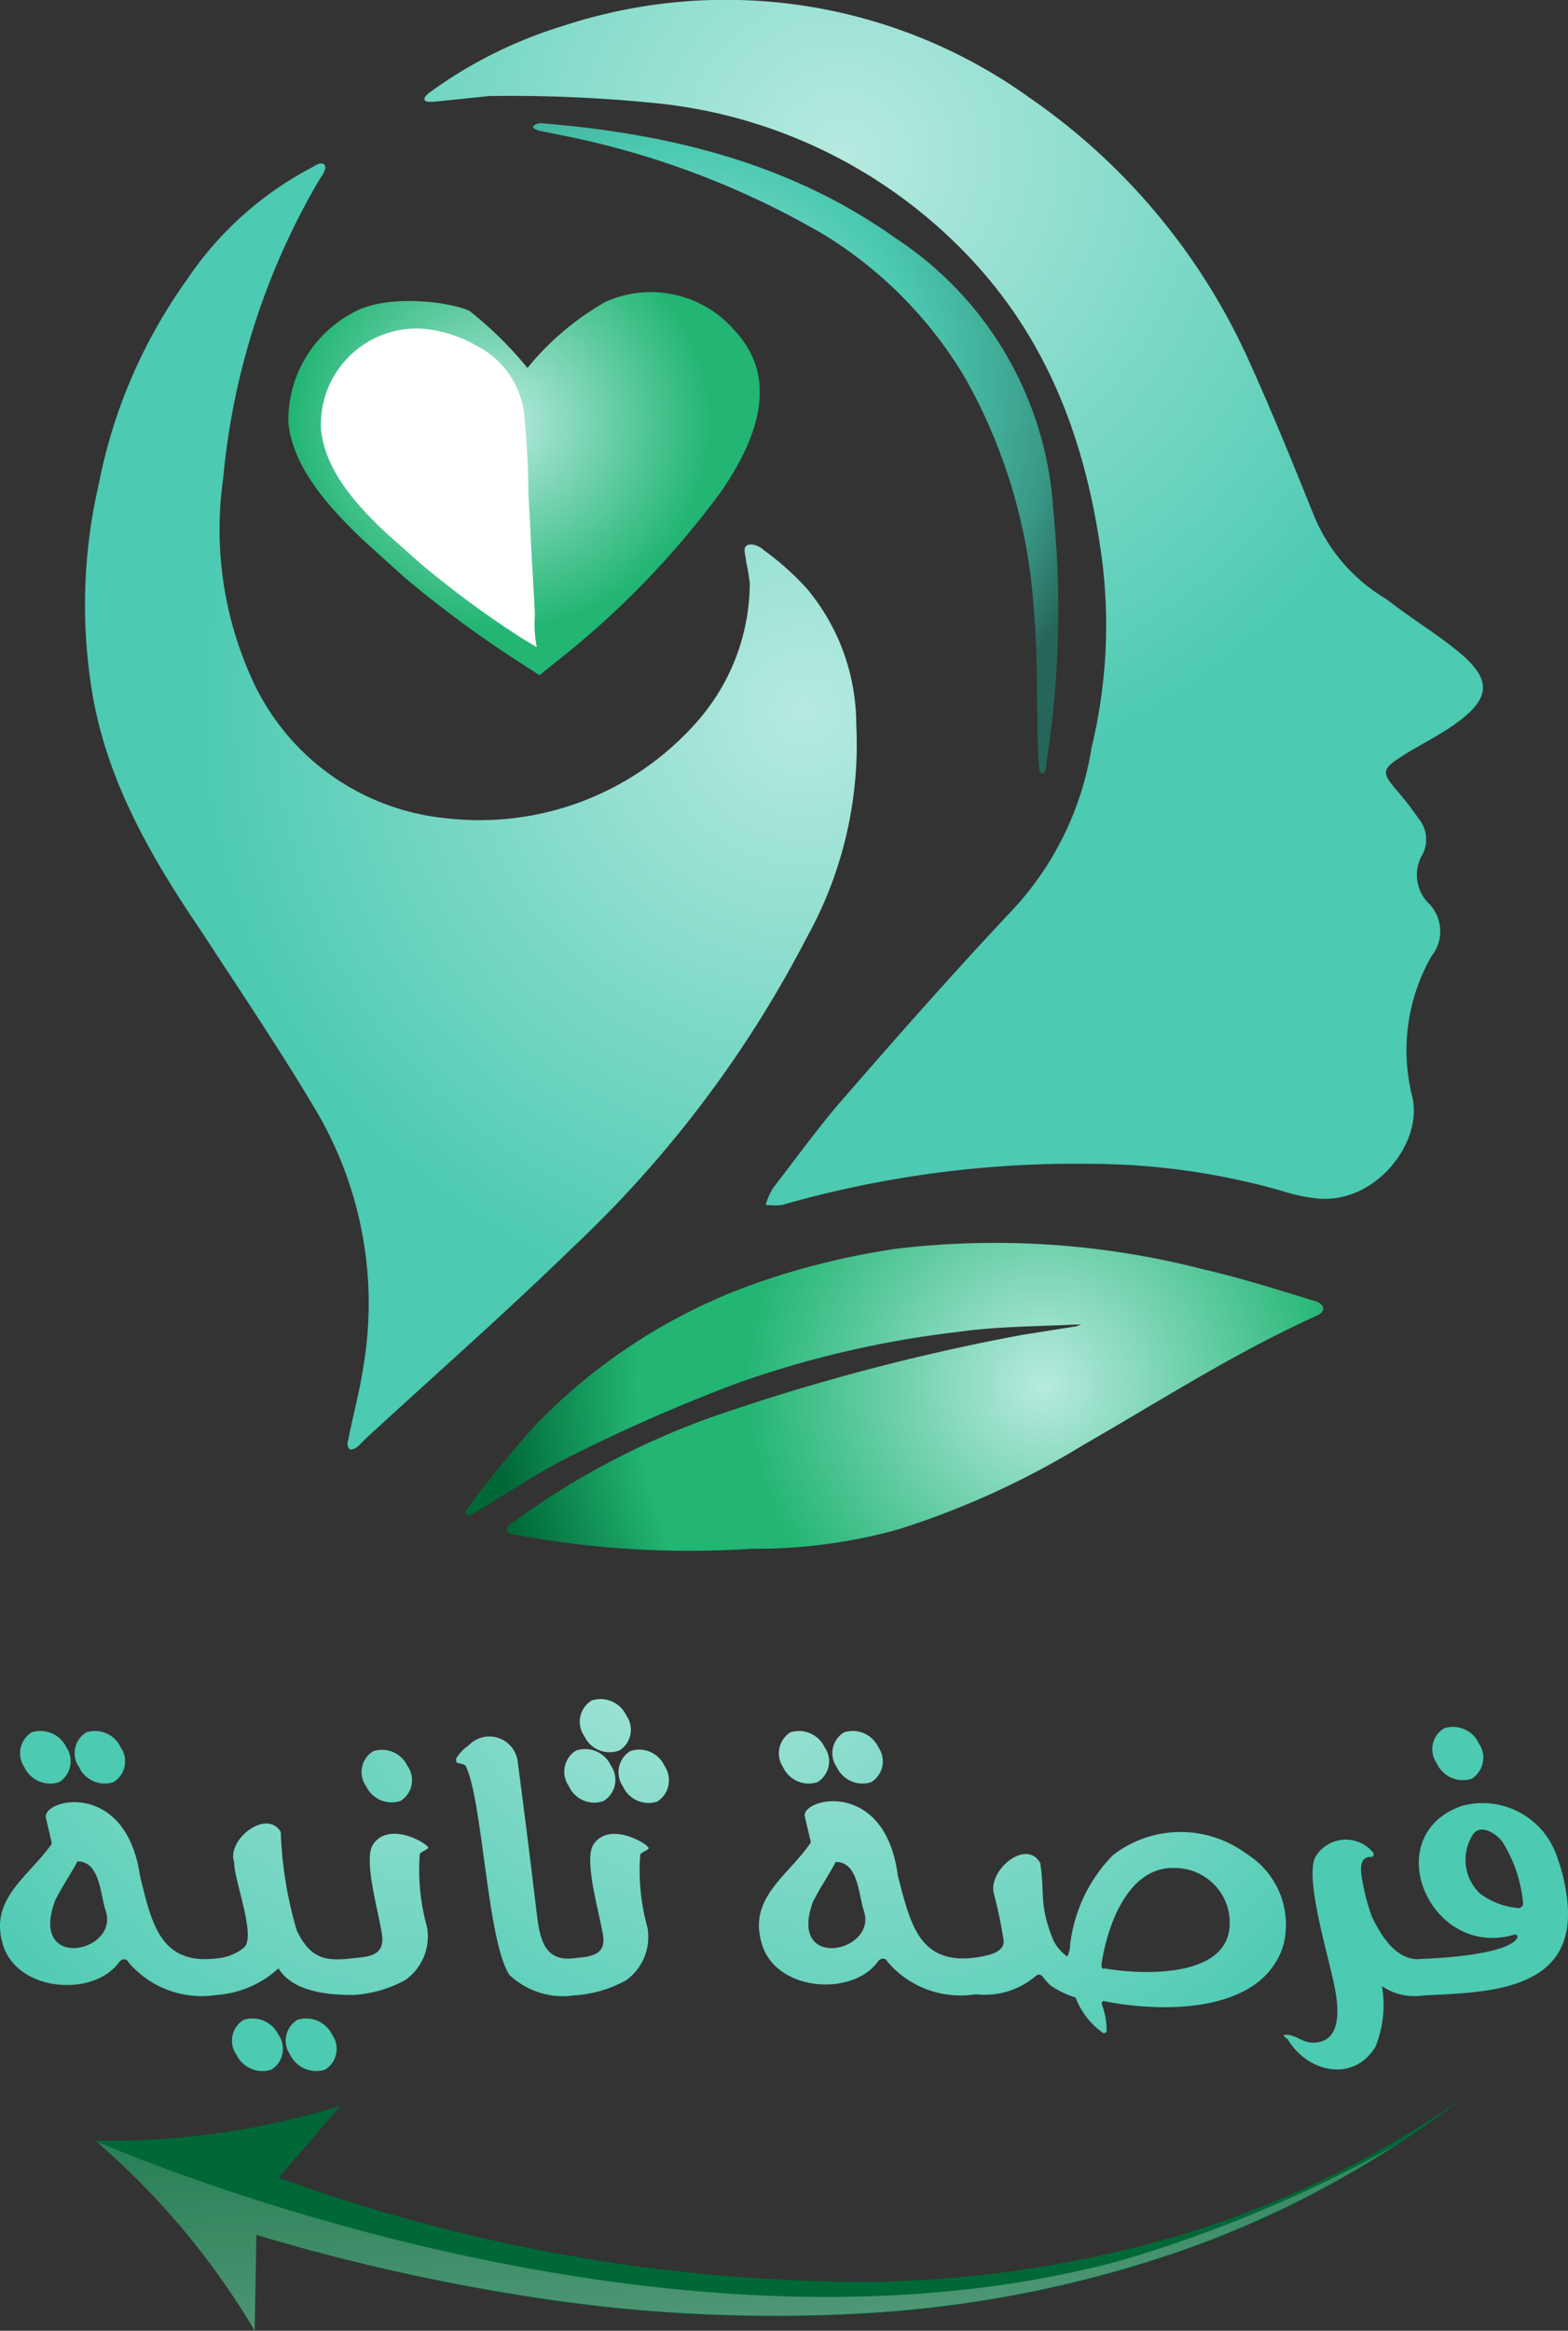 <svg xmlns="http://www.w3.org/2000/svg" xmlns:xlink="http://www.w3.org/1999/xlink" width="62.99" height="93.593" viewBox="0 0 62.99 93.593">
    <rect x="0" y="0" width="62.99" height="93.593" fill="#333333" stroke="none"/>
    <defs>
        <radialGradient id="jr2pdbj7vb" cx=".506" cy=".445" r="1.909" gradientTransform="matrix(.36 -.056 .02 .998 .483 .045)" gradientUnits="objectBoundingBox">
            <stop offset="0" stop-color="#b7eae0"/>
            <stop offset=".51" stop-color="#22b573"/>
            <stop offset=".69" stop-color="#22b573"/>
            <stop offset=".93" stop-color="#006837"/>
        </radialGradient>
        <radialGradient id="cvhj1nwlya" cx=".438" cy=".113" r=".538" gradientTransform="matrix(1.137 -.056 .064 .998 -.114 .041)" gradientUnits="objectBoundingBox">
            <stop offset="0" stop-color="#b7eae0"/>
            <stop offset=".53" stop-color="#7ed9c7"/>
            <stop offset="1" stop-color="#4ccab2"/>
        </radialGradient>
        <radialGradient id="sthby116cd" cx=".76" cy=".426" r=".48" gradientTransform="matrix(1.665 0 0 1 -.332 0)" xlink:href="#cvhj1nwlya"/>
        <radialGradient id="zyyy5vwote" cx=".428" cy=".371" r=".745" gradientTransform="matrix(1.234 -.056 .069 .998 -.27 .056)" gradientUnits="objectBoundingBox">
            <stop offset="0" stop-color="#b7eae0"/>
            <stop offset=".49" stop-color="#4ccab2"/>
            <stop offset=".77" stop-color="#399886"/>
            <stop offset=".92" stop-color="#266559"/>
        </radialGradient>
        <radialGradient id="83ljg1yq2f" cx=".44" cy=".342" r="1.056" gradientTransform="matrix(.813 0 0 1 .083 0)" xlink:href="#jr2pdbj7vb"/>
        <radialGradient id="gc699ju0yg" cx="12.503" cy="-3.043" r="11.067" gradientTransform="matrix(1.074 0 0 1 -.037 0)" xlink:href="#cvhj1nwlya"/>
        <radialGradient id="fkio4up8lh" cx="13.55" cy="-3.043" r="11.067" gradientTransform="matrix(1.07 0 0 1 -.035 0)" xlink:href="#cvhj1nwlya"/>
        <radialGradient id="jipuamscgi" cx="8.187" cy="-8.405" r="11.067" gradientTransform="matrix(1.062 0 0 1 -.031 0)" xlink:href="#cvhj1nwlya"/>
        <radialGradient id="2gkcne8amj" cx="9.251" cy="-8.405" r="11.067" gradientTransform="matrix(1.062 0 0 1 -.031 0)" xlink:href="#cvhj1nwlya"/>
        <radialGradient id="xs9o4zrrkk" cx="6.758" cy="-3.394" r="11.067" gradientTransform="matrix(1.074 0 0 1 -.037 0)" xlink:href="#cvhj1nwlya"/>
        <radialGradient id="2dy985tzol" cx="1.633" cy="-1.215" r="3.069" gradientTransform="matrix(.451 0 0 1 .274 0)" xlink:href="#cvhj1nwlya"/>
        <radialGradient id="4fp9u94hnm" cx="2.362" cy="-2.432" r="10.989" gradientTransform="matrix(1.069 0 0 1 -.035 0)" xlink:href="#cvhj1nwlya"/>
        <radialGradient id="aub169egzn" cx="2.669" cy="-3.325" r="10.879" gradientTransform="matrix(1.08 0 0 1 -.04 0)" xlink:href="#cvhj1nwlya"/>
        <radialGradient id="8vioc2hwvo" cx="1.616" cy="-3.349" r="10.926" gradientTransform="matrix(1.091 0 0 1 -.045 0)" xlink:href="#cvhj1nwlya"/>
        <radialGradient id="4yaros5fvp" cx="1.263" cy="-.655" r="2.292" gradientTransform="matrix(1.345 0 0 1 -.172 0)" xlink:href="#cvhj1nwlya"/>
        <radialGradient id="mv9nccu75q" cx="-1.601" cy="-3.043" r="11.067" gradientTransform="matrix(1.077 0 0 1 -.038 0)" xlink:href="#cvhj1nwlya"/>
        <radialGradient id="26m60xlu0r" cx="-2.67" cy="-3.043" r="11.067" gradientTransform="matrix(1.074 0 0 1 -.037 0)" xlink:href="#cvhj1nwlya"/>
        <radialGradient id="hx2nhj2ess" cx="-.113" cy="-1.01" r="2.56" gradientTransform="matrix(.439 0 0 1 .28 0)" xlink:href="#cvhj1nwlya"/>
        <radialGradient id="mqmekeyz3t" cx="-2.055" cy="-.879" r="2.221" gradientTransform="matrix(.939 0 0 1 .03 0)" xlink:href="#cvhj1nwlya"/>
        <radialGradient id="3jpj15r6ou" cx="-14.521" cy="-2.927" r="10.909" gradientTransform="matrix(1.077 0 0 1 -.039 0)" xlink:href="#cvhj1nwlya"/>
        <radialGradient id="bvelxpex7v" cx="205.767" cy="27.275" r="221.474" gradientTransform="matrix(.667 0 0 1 .167 0)" xlink:href="#jr2pdbj7vb"/>
        <radialGradient id="l4y8h3e0rw" cx=".512" cy=".416" r="2.113" gradientTransform="matrix(-.17 .06 .01 .998 -5.337 .275)" xlink:href="#jr2pdbj7vb"/>
        <linearGradient id="ebaorh8l0c" x1="1.302" x2="1.83" y1=".435" y2=".699" gradientUnits="objectBoundingBox">
            <stop offset=".01" stop-color="#fff"/>
            <stop offset="1" stop-color="#fff" stop-opacity="0"/>
        </linearGradient>
        <linearGradient id="dm2a9m0w7x" x1="-4.121" x2="-4.927" y1="3.766" y2=".366" xlink:href="#ebaorh8l0c"/>
    </defs>
    <g>
        <g>
            <g>
                <path fill="url(#jr2pdbj7vb)" d="M52.238 145.287a38.237 38.237 0 0 1-9.3-.525c-.188-.038-.488-.038-.525-.225s.225-.3.375-.413a31.7 31.7 0 0 1 8.741-4.427 86.245 86.245 0 0 1 11.592-3l2.138-.338.225-.075h-.225c-1.576.075-3.189.075-4.764.3a40.4 40.4 0 0 0-8.853 2.063 68.281 68.281 0 0 0-6.377 2.776c-1.426.675-2.738 1.576-4.126 2.4-.113.075-.3.15-.375.075s.038-.225.113-.3a41.937 41.937 0 0 1 2.738-3.339 22.958 22.958 0 0 1 8.778-5.627 30.647 30.647 0 0 1 5.627-1.388 33.561 33.561 0 0 1 12.379.825c1.463.338 2.889.788 4.352 1.238.188.038.45.15.45.338s-.225.263-.375.338c-3.226 1.463-6.19 3.376-9.266 5.139a33.723 33.723 0 0 1-7.39 3.376 21.269 21.269 0 0 1-5.932.789z" transform="translate(-417.56 -2) translate(420.974 2) translate(-25.459 -83.096)"/>
                <path fill="url(#cvhj1nwlya)" d="M38.98 3.875L36.8 4.1c-.15 0-.375.038-.413-.075s.15-.263.263-.338a18.006 18.006 0 0 1 5.289-2.626A20.918 20.918 0 0 1 60.7 3.95a25.6 25.6 0 0 1 8.928 10.841c.863 1.913 1.651 3.864 2.438 5.815a6.981 6.981 0 0 0 2.926 3.451c1.238.938 1.838 1.275 2.7 1.951 1.651 1.275 1.613 2.063-.113 3.226-.675.45-1.388.788-2.063 1.238s-.638.6-.15 1.2a12.262 12.262 0 0 1 .938 1.2 1.32 1.32 0 0 1 .188 1.426 1.613 1.613 0 0 0 .263 2.026 1.6 1.6 0 0 1 .075 2.1 7.611 7.611 0 0 0-.788 5.552c.525 1.876-1.463 4.427-3.826 4.164a6.9 6.9 0 0 1-1.388-.3 28.273 28.273 0 0 0-7.728-1.087A42.775 42.775 0 0 0 50.76 48.4a2.626 2.626 0 0 1-.675 0 2.888 2.888 0 0 1 .3-.675c.9-1.163 1.763-2.363 2.7-3.451 2.213-2.551 4.464-5.1 6.752-7.54a12.394 12.394 0 0 0 3.339-6.677 20.97 20.97 0 0 0 .45-7.353c-.6-4.764-2.138-9.078-5.589-12.6a20.1 20.1 0 0 0-12.229-5.929 58.183 58.183 0 0 0-6.827-.3z" transform="translate(-417.56 -2) translate(420.974 2) translate(-22.743 -.018)"/>
                <path fill="url(#sthby116cd)" d="M31 40.05a15.948 15.948 0 0 1-1.992 8.55 46.225 46.225 0 0 1-9.416 12.454c-2.7 2.626-5.514 5.1-8.29 7.653l-.338.338c-.113.075-.263.15-.338.075a.352.352 0 0 1-.038-.338c.188-.975.45-1.913.6-2.889a15.221 15.221 0 0 0-1.912-10.388c-1.426-2.4-3-4.727-4.539-7.09C2.749 45.489.986 42.488.348 39a21.533 21.533 0 0 1 .225-8.628A20.933 20.933 0 0 1 4.1 22.193a13.7 13.7 0 0 1 4.989-4.5c.15-.075.375-.263.525-.15s-.038.413-.15.563a28.885 28.885 0 0 0-3.9 12.079 14.506 14.506 0 0 0 1.125 7.953 9.573 9.573 0 0 0 7.84 5.665 11.628 11.628 0 0 0 10.129-3.939 8.441 8.441 0 0 0 2.063-5.514 7.8 7.8 0 0 0-.15-.863c0-.225-.15-.525.038-.638s.525.038.675.188a11.1 11.1 0 0 1 1.726 1.538A8.516 8.516 0 0 1 31 40.05z" transform="translate(-417.56 -2) translate(420.974 2) translate(-.016 -10.946)"/>
                <path fill="url(#zyyy5vwote)" d="M68.632 38.822c0 .188-.038.525-.188.488s-.113-.413-.15-.6c-.075-2.026 0-4.089-.188-6.115a21.8 21.8 0 0 0-2.7-9.078 16.806 16.806 0 0 0-5.74-5.852 33.953 33.953 0 0 0-10.5-3.976l-.938-.188c-.075-.038-.225-.075-.225-.15s.188-.15.3-.15c5.1.413 9.979 1.576 14.255 4.614a14.081 14.081 0 0 1 6.34 10.916 39.851 39.851 0 0 1-.266 10.091z" transform="translate(-417.56 -2) translate(420.974 2) translate(-30 -8.255)"/>
                <path fill="url(#83ljg1yq2f)" d="M39.7 32.8a4.45 4.45 0 0 0-5.177-1.163 11.131 11.131 0 0 0-3.15 2.663 14.867 14.867 0 0 0-2.326-2.288c-.675-.338-3.339-.75-4.764.113a4.878 4.878 0 0 0-2.513 4.389c.188 1.838 1.726 3.489 3.076 4.764l1.575 1.422a45.316 45.316 0 0 0 4.8 3.526l.638.413.6-.488a35.078 35.078 0 0 0 6.677-6.865c1.013-1.463 2.026-3.451 1.35-5.252A3.939 3.939 0 0 0 39.7 32.8z" transform="translate(-417.56 -2) translate(420.974 2) translate(-13.598 -19.524)"/>
                <path fill="url(#ebaorh8l0c)" d="M31.49 35.862a5.177 5.177 0 0 0-2.176-.675 3.849 3.849 0 0 0-4.051 4.089c.188 1.651 1.463 3.039 2.626 4.126l1.35 1.2a38.938 38.938 0 0 0 4.126 3.039l.563.338a4.858 4.858 0 0 1-.075-1.313l-.075-1.388c-.075-1.163-.113-2.288-.188-3.451a31.473 31.473 0 0 0-.188-3.339 3.526 3.526 0 0 0-1.912-2.626z" transform="translate(-417.56 -2) translate(420.974 2) translate(-15.778 -21.989)"/>
            </g>
        </g>
        <g>
            <g>
                <g>
                    <path fill="url(#gc699ju0yg)" d="M15.09 7.839a.979.979 0 0 0 .289-1.4 1.136 1.136 0 0 0-1.38-.6.979.979 0 0 0-.289 1.4 1.136 1.136 0 0 0 1.38.6z" transform="translate(-417.56 -2) translate(417.56 70.208) translate(-10.532 -4.483)"/>
                    <path fill="url(#fkio4up8lh)" d="M5.247 7.839a1 1 0 0 0 .289-1.4 1.162 1.162 0 0 0-1.4-.6 1 1 0 0 0-.289 1.4 1.153 1.153 0 0 0 1.4.6z" transform="translate(-417.56 -2) translate(417.56 70.208) translate(-2.869 -4.483)"/>
                    <path fill="url(#jipuamscgi)" d="M52.1 57.736a.979.979 0 0 0-.289 1.4 1.162 1.162 0 0 0 1.4.6.979.979 0 0 0 .289-1.4 1.162 1.162 0 0 0-1.4-.6z" transform="translate(-417.56 -2) translate(417.56 70.208) translate(-40.155 -44.835)"/>
                    <path fill="url(#2gkcne8amj)" d="M42.4 57.736a.979.979 0 0 0-.289 1.4 1.162 1.162 0 0 0 1.4.6.979.979 0 0 0 .289-1.4 1.162 1.162 0 0 0-1.4-.6z" transform="translate(-417.56 -2) translate(417.56 70.208) translate(-32.613 -44.835)"/>
                    <path fill="url(#xs9o4zrrkk)" d="M66.89 11.239a.979.979 0 0 0 .289-1.4 1.136 1.136 0 0 0-1.38-.6.979.979 0 0 0-.289 1.4 1.136 1.136 0 0 0 1.38.6z" transform="translate(-417.56 -2) translate(417.56 70.208) translate(-50.806 -7.126)"/>
                    <path fill="url(#2dy985tzol)" d="M15.009 20.408c-.423.6.245 2.8.356 3.671s-.668.846-1.2.912c-1.135.134-1.691-.022-2.225-1.113a15.762 15.762 0 0 1-.645-3.961c-.556-.957-2.2.312-1.869 1.224-.022.69.912 3 .378 3.427a1.958 1.958 0 0 1-1.068.423c-2.292.289-2.626-1.424-3.093-3.293-.558-3.898-3.917-3.115-3.784-2.358l.241 1.045C1.169 21.721-.455 22.611.146 24.48s3.649 2.069 4.65.668c.111-.156.312-.156.378 0a3.876 3.876 0 0 0 3.56 1.313 4.116 4.116 0 0 0 2.47-1.068c.556.912 1.891 1.068 2.959 1.068h.045a4.962 4.962 0 0 0 2.092-.6 2.144 2.144 0 0 0 .868-2.136 8.507 8.507 0 0 1-.289-2.915c.022-.089.223-.134.334-.245s-1.536-1.136-2.204-.157zM2.237 22.655c.289-.579.623-1.046.89-1.558.912 0 .912 1.335 1.135 1.98.556 1.692-3.115 2.448-2.025-.422z" transform="translate(-417.56 -2) translate(417.56 70.208) translate(-.016 -14.56)"/>
                    <path fill="url(#4fp9u94hnm)" d="M106.312 2.107A.979.979 0 0 0 106.6.7a1.139 1.139 0 0 0-1.4-.6 1 1 0 0 0-.289 1.424 1.126 1.126 0 0 0 1.401.583z" transform="translate(-417.56 -2) translate(417.56 70.208) translate(-81.439 -.019)"/>
                    <path fill="url(#aub169egzn)" d="M103.512 11.151a1 1 0 0 0 .289-1.424 1.139 1.139 0 0 0-1.4-.6 1 1 0 0 0-.289 1.424 1.116 1.116 0 0 0 1.4.6z" transform="translate(-417.56 -2) translate(417.56 70.208) translate(-79.262 -7.039)"/>
                    <path fill="url(#8vioc2hwvo)" d="M112.2 9.226a1 1 0 0 0-.289 1.424 1.121 1.121 0 0 0 1.38.6 1.018 1.018 0 0 0 .289-1.424 1.121 1.121 0 0 0-1.38-.6z" transform="translate(-417.56 -2) translate(417.56 70.208) translate(-86.882 -7.117)"/>
                    <path fill="url(#4yaros5fvp)" d="M87.89 11.228c-.423.6.245 2.8.378 3.671s-.668.846-1.224.912c-1.224.134-1.335-.979-1.446-1.847-.245-2.047-.49-4.005-.757-6.03a1.148 1.148 0 0 0-1.98-.668 1.647 1.647 0 0 0-.49.512c-.022.067 0 .2.089.2s.312.067.312.156c.668 1.469.846 7.009 1.736 8.344a3.128 3.128 0 0 0 2.581.823 4.984 4.984 0 0 0 2.092-.6 2.144 2.144 0 0 0 .868-2.136 8.507 8.507 0 0 1-.289-2.915c.022-.089.223-.134.334-.245s-1.536-1.156-2.204-.177z" transform="translate(-417.56 -2) translate(417.56 70.208) translate(-64.041 -5.38)"/>
                    <path fill="url(#mv9nccu75q)" d="M142.21 7.839a.979.979 0 0 0 .289-1.4 1.144 1.144 0 0 0-1.38-.6 1 1 0 0 0-.289 1.4 1.136 1.136 0 0 0 1.38.6z" transform="translate(-417.56 -2) translate(417.56 70.208) translate(-109.371 -4.483)"/>
                    <path fill="url(#26m60xlu0r)" d="M151.89 7.839a.979.979 0 0 0 .289-1.4 1.136 1.136 0 0 0-1.38-.6.979.979 0 0 0-.289 1.4 1.136 1.136 0 0 0 1.38.6z" transform="translate(-417.56 -2) translate(417.56 70.208) translate(-116.893 -4.483)"/>
                    <path fill="url(#hx2nhj2ess)" d="M156.6 20.669a4.439 4.439 0 0 0-5.362.067 6.166 6.166 0 0 0-1.713 3.6 1.269 1.269 0 0 1-.111.467 1.736 1.736 0 0 1-.579-.69c-.578-1.469-.311-1.8-.512-3.071-.556-.979-2.069.267-1.869 1.2a18.806 18.806 0 0 1 .4 1.914c.044.512-.712.623-1.157.69-2.27.289-2.6-1.424-3.093-3.293-.512-3.916-3.872-3.115-3.738-2.381l.245 1.046c-.912 1.357-2.559 2.225-1.958 4.116s3.649 2.069 4.65.668c.111-.156.311-.156.378 0a3.856 3.856 0 0 0 3.56 1.313 3.137 3.137 0 0 0 2.381-.712c.267-.245.334.156.645.378a3.627 3.627 0 0 0 .979.467 3.026 3.026 0 0 0 1.046 1.38.111.111 0 0 0 .2-.089 2.915 2.915 0 0 0-.156-.912c-.022-.067-.111-.289.111-.223 2.648.512 6.431.356 7.165-2.336a3.351 3.351 0 0 0-1.512-3.599zm-17.38 1.891c.289-.579.623-1.046.89-1.558.912 0 .912 1.335 1.135 1.98.534 1.669-3.137 2.425-2.025-.445zm11.66 2.737c-.089 0-.111-.134-.089-.223.223-1.469 1.046-3.916 2.959-3.827a2.21 2.21 0 0 1 2.136 1.713c.556 2.8-3.516 2.581-5.006 2.314z" transform="translate(-417.56 -2) translate(417.56 70.208) translate(-106.536 -14.443)"/>
                    <path fill="url(#mqmekeyz3t)" d="M243.163 22.743a7.322 7.322 0 0 0-.423-1.847 3.151 3.151 0 0 0-3.827-2.025c-3.4 1.2-1.268 6.186 2.136 5.162a.111.111 0 0 1 .111.111c-.312.69-3.137.846-3.849.868-.868.111-1.513-.668-2-1.691a7.787 7.787 0 0 1-.311-1.067c-.067-.378-.356-1.335.245-1.335.134.022.156-.111.111-.178a1.42 1.42 0 0 0-2.292.134c-.49.757.445 3.827.712 5.1.178.823.423 2.425-.868 2.4-.356 0-.645-.289-.979-.312s-.067.111 0 .178c.757 1.291 2.6 1.78 3.516.312a4.452 4.452 0 0 0 .267-2.448 2.27 2.27 0 0 0 1.624.378c2.444-.135 6.183-.091 5.827-3.74zm-2 .223a2.953 2.953 0 0 1-1.513-.579 1.869 1.869 0 0 1-.289-2.359c.312-.49 1.024 0 1.224.334a5.652 5.652 0 0 1 .8 2.448.2.2 0 0 1-.245.156z" transform="translate(-417.56 -2) translate(417.56 70.208) translate(-180.196 -14.559)"/>
                    <path fill="url(#3jpj15r6ou)" d="M260.212 7.151a1 1 0 0 0 .289-1.424 1.139 1.139 0 0 0-1.4-.6.979.979 0 0 0-.289 1.4 1.152 1.152 0 0 0 1.4.624z" transform="translate(-417.56 -2) translate(417.56 70.208) translate(-201.095 -3.929)"/>
                </g>
                <path fill="none" d="M27.648 88.247Q26.291 87.468 25 86.6a18.133 18.133 0 0 0 2.648 1.647z" transform="translate(-417.56 -2) translate(417.56 70.208) translate(-19.441 -67.335)"/>
                <path fill="url(#bvelxpex7v)" d="M24.3 86.2l.134.089-.045-.045z" transform="translate(-417.56 -2) translate(417.56 70.208) translate(-18.897 -67.024)"/>
                <g>
                    <path fill="url(#l4y8h3e0rw)" d="M17.3 73.813a31.309 31.309 0 0 0 9.835-1.4L24.643 75.3a69.189 69.189 0 0 0 23.564 4.183 45.993 45.993 0 0 0 12.55-1.847A39.652 39.652 0 0 0 72.215 72.1a39.985 39.985 0 0 1-11.281 6.141 46.927 46.927 0 0 1-12.683 2.514 63.127 63.127 0 0 1-12.972-.579A82.04 82.04 0 0 1 23.753 77.6l-.067 3.849a30.541 30.541 0 0 0-6.386-7.636z" transform="translate(-417.56 -2) translate(417.56 70.208) translate(3.846 16.039) translate(-17.3 -72.1)"/>
                    <path fill="url(#dm2a9m0w7x)" d="M58.42 84.706a53.64 53.64 0 0 0 11.1-4.65 40.052 40.052 0 0 1-8.589 4.228 46.927 46.927 0 0 1-12.68 2.516 63.127 63.127 0 0 1-12.972-.579 82.04 82.04 0 0 1-11.526-2.561l-.067 3.849A30.442 30.442 0 0 0 17.3 79.9c0-.022 22.251 9.879 41.12 4.806z" opacity="0.67" transform="translate(-417.56 -2) translate(417.56 70.208) translate(3.846 16.039) translate(-17.3 -78.164)"/>
                </g>
            </g>
        </g>
    </g>
</svg>
